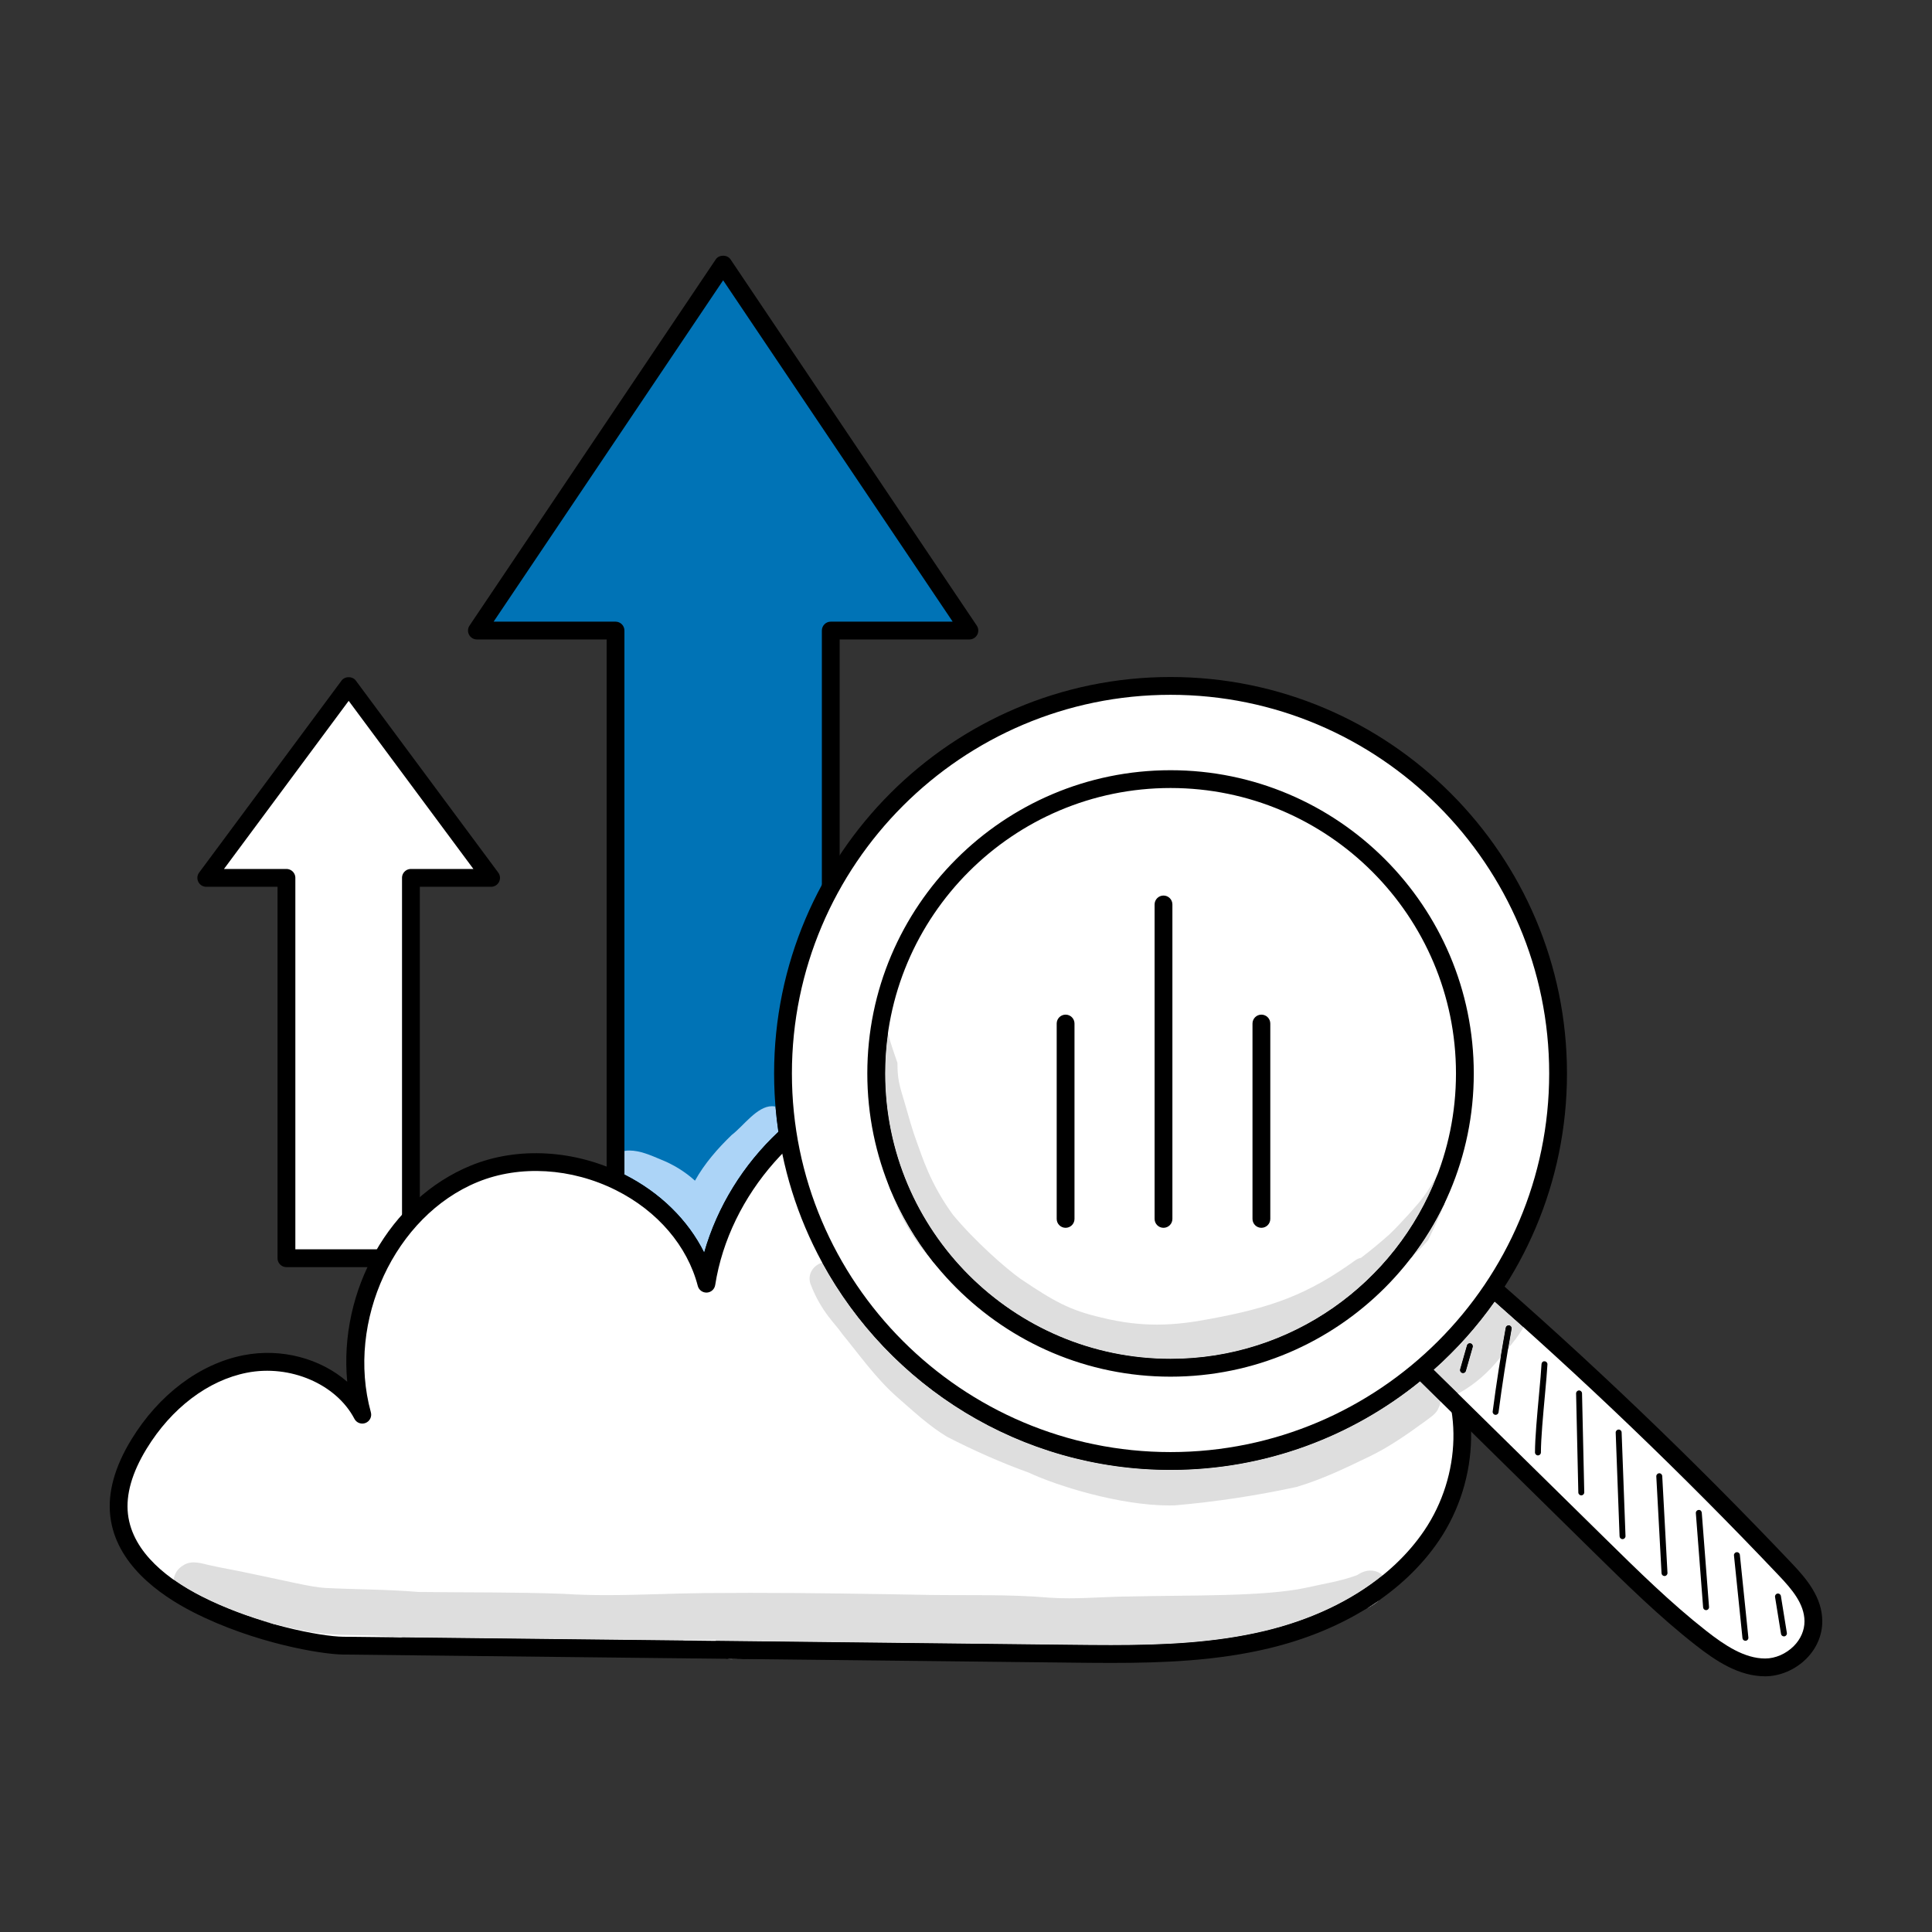 <svg viewBox="0 0 16666.66 16666.66" xml:space="preserve" xmlns="http://www.w3.org/2000/svg" shape-rendering="geometricPrecision" text-rendering="geometricPrecision" image-rendering="optimizeQuality" fill-rule="evenodd" clip-rule="evenodd"><rect x="0" y="0" width="16666.66" height="16666.66" fill="#333333" stroke="none"/><path d="M0 0h16666.66v16666.66H0z" fill="none"></path><path d="m8362.45 5439.56-2124.13-3159.1-2124.15 3159.1h1195.79v6258.76h1856.73V5439.56z" fill="#0073b6" fill-rule="nonzero" class="fill-acd4f7"></path><path d="M5386.73 11621.55h1703.19V5439.56c0-42.35 34.32-76.77 76.77-76.77h1051.67L6238.32 2418.04 4258.29 5362.79h1051.67c42.43 0 76.77 34.42 76.77 76.77v6181.99zm1779.96 153.57H5309.95c-42.38 0-76.7-34.42-76.7-76.8V5516.36H4114.16c-28.32 0-54.43-15.63-67.77-40.7-13.33-25.06-11.73-55.33 4.05-78.9l2124.15-3159.18c28.49-42.37 98.91-42.37 127.43 0l2124.13 3159.18c15.88 23.56 17.38 53.83 4.07 78.9-13.33 25.07-39.37 40.7-67.79 40.7H7243.45v6181.96c0 42.38-34.42 76.8-76.77 76.8z" fill="#000000" fill-rule="nonzero" class="fill-000000"></path><path d="M4236.4 7573.14 3007.97 5917.18l-1228.4 1655.96h691.5v3281.01h1073.8V7573.14z" fill="#ffffff" fill-rule="nonzero" class="fill-ffffff"></path><path d="M2547.86 10777.38h920.24V7573.14c0-42.35 34.35-76.77 76.77-76.77h539.03L3007.96 6045.93 1932.13 7496.37h538.93c42.45 0 76.8 34.42 76.8 76.77v3204.24zm997.01 153.55H2471.06c-42.35 0-76.77-34.42-76.77-76.77V7649.95h-614.73a76.766 76.766 0 0 1-68.57-42.2c-13.06-25.94-10.33-57.01 6.96-80.3l1228.42-1656.07c28.94-39.1 94.33-39.1 123.28 0l1228.43 1656.07c17.28 23.29 19.94 54.36 6.88 80.3a76.755 76.755 0 0 1-68.57 42.2h-614.73v3204.21c0 42.35-34.42 76.77-76.8 76.77z" fill="#000000" fill-rule="nonzero" class="fill-000000"></path><path d="M2959.61 14196.37c2087.43 23.21 4174.78 46.43 6262.11 69.64 572.83 6.35 1152.53 11.98 1709.55-121.7 557.04-133.78 1097.92-423.59 1419.04-897.92 321.05-474.34 374.35-1151.03 33.02-1610.99-274.82-370.38-761.52-547.48-1221.72-517.57-460.21 29.99-637.24 142.69-997.83 430.29 82.17-262.26 138.28-404.17 116.15-718.52-22.17-314.24-178.61-607.24-384.94-845.42-540.43-624.01-1454.79-895.72-2248.3-668.31-793.63 227.51-1425.05 942.4-1552.83 1758-209.95-808.97-1227.37-1264.35-2001.3-948.58-773.85 315.67-1189.23 1272.88-967.29 2078.7-182.14-348.94-624.46-513.44-1010.62-437.37-386.19 76.07-710.24 355.54-915.59 691.35-112.59 184.16-196.27 397.64-171.46 612.07 40.93 353.89 358.37 608.75 675.96 770.15 503.63 256.11 1071.78 354.14 1256.04 356.17z" fill="#ffffff" fill-rule="nonzero" class="fill-ffffff"></path><path d="m2960.52 14119.6 6262.11 69.64c560.37 6.35 1139.55 12.71 1690.74-119.67 605.92-145.44 1093.67-453.08 1373.34-866.26 321.93-475.46 336.66-1115.63 35.02-1522.11-245.33-330.68-687.62-517.14-1155.08-486.77-436.22 28.42-599.47 130.15-954.93 413.8-26.39 20.99-63.46 22.31-91.26 3.25-27.89-19.06-39.98-54.08-29.92-86.3l20.04-63.37c69.81-220.36 111.99-353.26 92.76-626.83-23.91-339.59-212.43-622.76-366.32-800.49-517.49-597.37-1409.41-862.8-2169.15-644.74-759.81 217.71-1375.79 915.13-1498.19 1696.04-5.56 35.92-35.65 63.01-72.02 64.79-36.62 1.57-68.99-22.16-78.1-57.39-89.48-344.78-346.71-645.8-705.63-825.73-383.96-192.47-829.7-219.11-1192.23-71.12-716.21 292.18-1138.57 1202.21-922.29 1987.27 10.33 37.77-9.43 77.47-45.98 91.78-36.45 14.56-78-1.07-96.11-35.92-156.72-299.96-555.59-470.99-927.84-397.47-335.08 65.99-650.37 305.16-864.91 656.03-126.03 206.15-180.04 395.61-160.7 563.19 39.45 340.83 366.85 574.5 634.49 710.59 475.04 241.44 1030.41 345.66 1222.17 347.79zm6624.98 225.84c-122.15 0-243.83-1.33-364.55-2.75l-6262.13-69.54c-183.54-2.03-763.17-96.61-1290.02-364.45-301.26-153.12-670.24-421.31-717.44-829.81-23.49-202.52 37.85-424.91 182.21-660.98 236.87-387.51 589.06-652.32 966.24-726.65 328.28-64.76 665.48 28.52 895.65 228.57-74.67-782.58 362.17-1577.62 1068.16-1865.67 403.02-164.48 896.07-136.06 1319.03 76 310.22 155.57 552.36 394.12 691.97 674.91 210.73-738.63 807.37-1349.85 1550.88-1562.96 828.2-237.39 1763.45 40.68 2327.55 691.87 169.18 195.37 376.56 508.49 403.4 890.24 15.78 223.54-6.35 364.72-48.28 515.72 262.61-191.59 458.88-273.39 848.5-298.71 518.39-33.82 1012.22 176.41 1288.34 548.46 339.23 457.13 326.17 1171.94-31.15 1699.74-301.18 444.94-821.4 775-1464.65 929.44-448.93 107.84-909.86 126.56-1363.71 126.56z" fill="#000000" fill-rule="nonzero" class="fill-000000"></path><path d="M6304.94 14313.85c-11.56 0-22.42-1.33-32.65-3.88l142.79 1.57c-35.65.8-71.22 1.5-106.87 2.3h-3.28zM9584.8 14191.87c-121.28 0-242.17-1.33-362.17-2.63l-3048.64-33.89c.35-3.18.8-6.35 1.4-9.53-87.88 1.4-175.68 3.8-263.59 6.6l-2457.98-27.34c-77.22-5.93-154.44-12.35-231.84-16.51-185.21-3.63-371.18-1.68-554.64-31.67-104.49-20.56-209.15-44.13-314.34-69.02-196.69-55.78-412.9-133.53-614.65-236.07-78.1-39.7-161.4-87.8-241-144.37 8.03-50.76 36.09-98.06 86.13-125.4 27.79-17.74 57.46-24.09 87.8-24.09 40.6 0 82.35 11.28 121.98 21.33 118.87 27.54 239.5 46.33 358.54 72.9 352.19 72.47 525.87 118.52 654.45 126.55 269.24 13.41 538.93 12.18 807.92 34.77 415.56 4.85 831.21.35 1246.76 15.89 124.43 8.3 248.78 11.2 373.2 11.2 283.37 0 566.82-15.26 850.44-17.83 130.88-1.23 261.76-1.75 392.72-1.75 514.76 0 1029.61 8.48 1544.35 18.01 343.04 4.68 686.39-6.35 1028.63 23.36 56.48 3.91 113.04 5.48 169.53 5.48 178.68 0 357.5-15.19 536.28-15.78 507.78-12.28 1144.75 3 1509.67-74.92 146.49-33.72 297.38-55.26 438.59-108.12l7.93-3.7c35.75-24.96 74.5-36.62 110.67-36.62 40.78 0 78.2 14.73 104.31 41.75-270.31 218.76-616.78 383.79-1013.89 479.09-433.22 104.04-883.54 122.3-1328.56 122.3zM11787.82 13876.93c38.75-24.09 76.52-48.98 113.22-74.75-30.44 27.44-68.92 52.23-113.22 74.75z" fill="#dedede" fill-rule="nonzero" class="fill-dedede"></path><path d="m6415.08 14311.54-142.79-1.57c-69.54-17.31-106.17-89.33-98.31-154.62l3048.64 33.89c120 1.3 240.9 2.63 362.17 2.63 445.02 0 895.35-18.26 1328.56-122.3 397.12-95.31 743.58-260.33 1013.89-479.09 29.47 30.52 44.48 76.77 33.17 135.11-12.96 27.52-33.17 53.03-59.39 76.59-36.7 25.77-74.47 50.66-113.22 74.75-162.72 82.32-404.87 133.16-622.86 164.4-23.21 44.02-68.92 77.12-120.2 87.9-78 30.17-158.22 53.91-240.12 70.59-289.28 57.89-586.51 53.56-880.02 70.69-194.24 14.81-388.39 19.94-582.61 19.94-309.84 0-619.78-13.06-929.69-20.66-665.76 11.93-1331.52 27.54-1997.25 41.75zm-1183.33-140.76c-468.06-16.24-936.32-30.8-1404.73-30.8-20.31 0-40.7 0-60.99.1h-4.06c-102.99 0-205.63-7.08-308.16-15.01l2457.98 27.34c-226.61 7.15-453.25 16.86-680.04 18.36zm-2878.76-162.9c-239.24-56.56-480.59-120.02-725.67-170.23-97.58-23.49-144.01-122.15-129.98-210.2 79.6 56.56 162.9 104.67 241 144.37 201.75 102.54 417.96 180.28 614.65 236.07z" fill="#000000" fill-rule="nonzero" class="fill-000000"></path><path d="M12189.79 11748.98c536.1 527.47 1072.13 1054.85 1608.16 1582.12 283.17 278.62 567 557.74 875.51 799.36 166.35 130.36 351.49 253.53 553.94 253.63 202.52.07 417.58-170.58 416-399.42-1.25-178.43-124.43-321.85-239.87-443.62-853.52-900.22-1745.64-1753.78-2672.06-2556.64-169.81 248.78-339.58 497.63-541.68 764.57z" fill="#ffffff" fill-rule="nonzero" class="fill-ffffff"></path><path d="m12291.55 11741.5 1560.31 1534.89c277.09 272.69 563.74 554.64 868.91 793.71 157.25 123.1 327.48 237.12 506.71 237.22h.17c87.73 0 179.94-40.15 246.85-107.49 59.91-60.29 92.66-136.54 92.13-214.63-.98-149.22-108.64-275.14-218.78-391.29-828.56-873.91-1703.54-1713-2601.57-2494.95-141.89 207.65-288.48 420.16-454.73 642.54zm2936.1 2719.37h-.25c-225.74-.1-422.36-129.81-601.24-269.94-312.04-244.37-601.77-529.43-882.04-805.02l-1608.16-1582.12c-27.54-27.09-30.62-70.32-7.41-101.04 200.32-264.74 372.06-516.27 537.96-759.39 12.35-18.09 32.64-31.15 54.36-33.97 21.64-3 44.3 2.65 60.89 17.04 924.67 801.29 1825.52 1663.22 2677.46 2561.77 125.58 132.38 259.63 290.85 260.96 496.03.8 119.32-47.76 234.31-136.71 323.87-95.13 95.69-228.11 152.77-355.82 152.77z" fill="#000000" fill-rule="nonzero" class="fill-000000"></path><path d="M10097.86 11799.28c-1402.26 0-2539.08-1136.72-2539.08-2539.08 0-1402.26 1136.82-2539.08 2539.08-2539.08 1402.28 0 2539.08 1136.82 2539.08 2539.08 0 1402.36-1136.8 2539.08-2539.08 2539.08zm0 0c-1402.26 0-2539.08-1136.72-2539.08-2539.08 0-1402.26 1136.82-2539.08 2539.08-2539.08 1402.28 0 2539.08 1136.82 2539.08 2539.08 0 1402.36-1136.8 2539.08-2539.08 2539.08zm0-5882.2c-1846.33 0-3343.12 1496.79-3343.12 3343.12s1496.79 3343.12 3343.12 3343.12 3343.12-1496.79 3343.12-3343.12-1496.79-3343.12-3343.12-3343.12z" fill="#ffffff" fill-rule="nonzero" class="fill-ffffff"></path><path d="M7635.55 9260.2c0 1357.7 1104.6 2462.31 2462.31 2462.31 1357.81 0 2462.31-1104.6 2462.31-2462.31 0-1357.7-1104.5-2462.31-2462.31-2462.31-1357.7 0-2462.31 1104.6-2462.31 2462.31zm2462.31 2615.85c-1442.41 0-2615.85-1173.42-2615.85-2615.85 0-1442.43 1173.44-2615.85 2615.85-2615.85 1442.43 0 2615.88 1173.42 2615.88 2615.85 0 1442.43-1173.44 2615.85-2615.88 2615.85zm0-5882.2c-1801.05 0-3266.35 1465.37-3266.35 3266.35 0 1801.05 1465.3 3266.35 3266.35 3266.35 1801.08 0 3266.35-1465.3 3266.35-3266.35 0-1800.98-1465.27-3266.35-3266.35-3266.35zm0 6686.24c-1885.68 0-3419.89-1534.19-3419.89-3419.89 0-1885.7 1534.21-3419.89 3419.89-3419.89 1885.7 0 3419.89 1534.19 3419.89 3419.89 0 1885.7-1534.19 3419.89-3419.89 3419.89z" fill="#000000" fill-rule="nonzero" class="fill-000000"></path><path d="m12620.88 11844.91-7.06-1.05c-13.58-3.8-21.44-18.01-17.56-31.59l58.86-205.88c3.87-13.61 18.19-21.64 31.59-17.58 13.58 3.9 21.44 18.11 17.66 31.69l-58.86 205.8c-3.28 11.28-13.51 18.61-24.64 18.61zM12902.13 12205.41l-3.35-.28c-13.94-1.85-23.81-14.63-21.96-28.67 31.32-240.3 69.27-483.35 112.69-722.31 2.48-13.93 15.89-22.87 29.74-20.56 13.93 2.48 23.11 15.81 20.64 29.74-43.23 238.09-81.1 480.24-112.42 719.76-1.67 12.88-12.63 22.31-25.34 22.31zM13267.3 12555.22c-14.11 0-25.59-11.46-25.59-25.59 0-120.45 18.54-322.37 34.87-500.53 9.96-108.64 18.54-202.45 21.52-261.49.72-14.03 12.28-26.22 26.84-24.19 14.11.7 24.97 12.63 24.27 26.84-3 59.98-11.66 154.24-21.61 263.41-16.24 177.11-34.7 377.88-34.7 495.96 0 14.13-11.38 25.59-25.59 25.59zM13641.21 12899.93c-13.83 0-25.31-11.13-25.59-25.06l-19.24-853.8c-.35-14.13 10.86-25.87 24.99-26.22h.52c13.94 0 25.32 11.11 25.67 24.96l19.26 853.9c.25 14.11-10.96 25.87-25.07 26.22h-.55zM13997.02 13277.54c-13.66 0-25.04-10.85-25.59-24.61l-33.44-894.15c-.52-14.11 10.51-26.02 24.64-26.56 14.73-.78 26.02 10.5 26.54 24.64l33.47 894.22c.52 14.03-10.51 25.94-24.64 26.46h-.98zM14359.12 13595.86c-13.51 0-24.79-10.5-25.59-24.19l-45.18-835.26c-.72-14.13 10.06-26.14 24.17-26.92 13.41-1.6 26.22 9.96 27.02 24.17l45.18 835.18c.7 14.21-10.06 26.22-24.19 27.02h-1.4zM14717.66 13890.16c-13.23 0-24.44-10.23-25.49-23.67l-62.74-813.2c-1.07-14.11 9.43-26.39 23.54-27.44 14.39-2.3 26.39 9.43 27.54 23.56l62.66 813.2c1.15 14.04-9.46 26.39-23.49 27.37l-2.03.18zM15057.07 14154.47c-12.96 0-24.09-9.81-25.42-22.96l-73.32-713.21c-1.5-14.04 8.73-26.57 22.84-27.97 14.04-1.88 26.57 8.73 28.07 22.84l73.35 713.14c1.4 14.03-8.83 26.57-22.87 28.07l-2.65.1zM15389.43 14116.52c-12.36 0-23.22-8.93-25.24-21.46l-51.53-318.65c-2.23-13.96 7.23-27.09 21.26-29.32 13.86-2.38 27.09 7.26 29.3 21.09l51.46 318.67c2.28 13.96-7.15 27.09-21.19 29.39l-4.05.28z" fill="#000000" fill-rule="nonzero" class="fill-000000"></path><path d="M10097.86 11722.51c-1357.7 0-2462.31-1104.6-2462.31-2462.31 0-116.92 8.2-232.02 24.02-344.68 24.86 85.57 52.5 170.3 82.43 254.15-.18 133.86 14.81 188.92 63.16 346.46 32.92 114.62 64.17 229.52 105.74 341.43 41.2 108.89 109.69 348.04 309.74 621.61l.1.17c185.84 224.96 459.41 465.86 582.18 552.02 289.1 194.74 422.71 270.56 699.53 334.98 179.41 44.48 336.85 60.63 478.84 60.63 170.76 0 319.09-23.39 456.15-48.98 528.6-97.36 842.69-207.75 1260.62-510.16 13.96-8.65 28.42-14.13 42.9-16.96 81.9-62.46 162.37-128.4 246.3-203.32 96.89-92.13 268.54-285.13 281.6-309.39 49.33-58.16 83.13-130.78 127.08-193.54-356.09 922.11-1251.89 1577.89-2298.08 1577.89zm-2047.53-836.06c-4.33-4.68-8.66-9.35-13.06-14.21-185.34-208.28-289.3-417.6-359.97-620.2 94.33 229.52 220.61 442.92 373.03 634.41zm4127.9-42c106.96-140.24 200.15-291.5 277.44-451.75-6.25 17.39-12.53 34.77-18.79 52.23-36.9 85.43-76.17 170.06-116.85 254.08-38.92 44.48-86.93 93.7-141.81 145.44z" fill="#dedede" fill-rule="nonzero" class="fill-dedede"></path><path d="M10013.86 11805.04c-95.48 0-190.97-7.68-285.22-24.89l-2.56-.53c-153.22-18.01-307.46-36.02-455.8-79.07-271.54-88.26-516.52-240.12-746.86-406.22-96.88-79.85-250.28-165.8-473.09-407.88-152.42-191.49-278.7-404.9-373.03-634.41-38.05-108.91-66.46-215.96-92.65-319.82-43.78-343.98-50.13-690.45-5.41-1035.96 3.63-.25 7.26-.43 10.86-.43 23.49 0 46.78 5.48 68.14 15.19.43 1.5.87 3 1.33 4.5-15.81 112.67-24.02 227.76-24.02 344.68 0 1357.7 1104.6 2462.31 2462.31 2462.31 1046.19 0 1941.99-655.78 2298.08-1577.89 19.59-27.87 41.2-53.83 66.99-75.7 19.48-11.66 41.12-17.04 62.64-17.04 16.78 0 33.44 3.25 49.08 9.35-39.2 110.57-79.07 220.96-118.97 331.45-77.3 160.25-170.48 311.52-277.44 451.75-165.83 156.27-393.31 335.16-615.53 473.44-45.73 34.42-79.6 57.98-177.31 118.25-240.65 127.25-503.89 207.83-767.5 272.62-126.98 34.15-253.53 72.62-385.18 83.57-72.72 8.2-145.79 12.71-218.86 12.71z" fill="#000000" fill-rule="nonzero" class="fill-000000"></path><path d="M10086.58 12987.03c-427.31 0-969.34-169.35-1210.34-282.57-241.28-87.2-477.42-192.22-705.53-309.31-158.15-95.13-293.01-222.74-431.64-343.28-182.48-160.35-323.52-361.75-476.89-548.84-48.88-76.42-180.74-185.84-272.24-432.41-25.17-86.56 32.2-157.42 103.06-178.68 580.23 1064.45 1709.55 1788.17 3004.87 1788.17 814.9 0 1564.11-286.45 2152.22-764.07l176.48 173.68c-1.57 17.21-6.25 34.32-14.38 50.48-18.19 56.39-74.47 86.06-118.35 121.07-155.39 112.69-312.67 223.81-486.5 306.59-202.45 97.94-407.45 196.52-623.76 259.78-344.79 74.95-696.35 127.88-1047.84 158.6-16.26.53-32.57.8-49.16.8zM12577.73 12022.99l-210.11-206.75c196.97-175.11 373.56-372.5 525.95-588.36 83.13 73.15 166.07 146.84 248.78 220.96-2.83 5.93-6 11.76-9.53 17.48-35.57 58.59-77.75 113.04-122.5 165.1 9.53-56.21 19.41-112.24 29.57-168.1 2.48-13.94-6.7-27.27-20.64-29.74-1.43-.25-2.93-.35-4.33-.35-12.19 0-23.22 8.48-25.42 20.91-15.19 83.4-29.67 167.33-43.43 251.33-98.56 127-220.01 235.8-361.3 313.47-2.28 1.4-4.68 2.72-7.05 4.05zm101.83-435.24c-10.93 0-21.26 7.41-24.44 18.63l-58.86 205.88c-3.88 13.58 3.98 27.79 17.56 31.59l7.06 1.05c11.13 0 21.36-7.33 24.64-18.61l58.86-205.8c3.78-13.58-4.07-27.79-17.66-31.69-2.38-.7-4.76-1.05-7.16-1.05z" fill="#dedede" fill-rule="nonzero" class="fill-dedede"></path><path d="m12426.56 12089.71-176.48-173.68c39.87-32.3 79.15-65.64 117.55-99.79l210.11 206.75c-34.77 18.89-70.07 27.27-104.14 27.27-16.76 0-33.27-2.03-49.33-5.83 2.83 14.94 3.72 30.2 2.3 45.28zm715.79-640.87c-82.7-74.12-165.65-147.81-248.78-220.96 17.74-25.24 35.22-50.66 52.33-76.35 1.68-.07 3.35-.07 5.03-.07 18.09 0 37.15 2.65 57.19 8.45 122.4 32.32 188.14 176.68 134.23 288.93z" fill="#000000" fill-rule="nonzero" class="fill-000000"></path><path d="M10097.86 12680.1c-1295.32 0-2424.63-723.72-3004.87-1788.17 14.13-4.25 28.87-6.53 43.5-6.53 40.6 0 81.12 17.28 109.79 57.54 54.11 97.68 64.34 139.61 110.22 198.54 215.78 277.55 446.97 564.27 796.89 826.71 166.8 138.66 540.35 296.88 834.74 398.27 126.38 46.95 249.22 103.96 379.73 139.09 168.55 44.75 340.11 80.05 512.74 105.71 83.83 8.2 146.74 11.93 200.75 11.93 131.33 0 210.31-21.54 410.38-50.93 250.53-46.85 506.81-77.3 748.78-160.07 304.36-115.7 421.83-146.76 726.02-333.93 113.12-74.22 45.88-27.47 145.61-107.24 36.1-43.4 90.46-68.99 145.17-68.99h3.6c-26.82-66.47-22.59-145.09 33.37-214.01 22.86-39.62 66.02-57.54 102.29-82.7l2.28-1.85c183.21-165.72 214.53-154.8 325.65-284.43l8.56-10.15c51.88-80.3 119.15-154.77 212.85-157.35-17.11 25.69-34.59 51.11-52.33 76.35-152.39 215.85-328.98 413.25-525.95 588.36-38.4 34.15-77.67 67.49-117.55 99.79-588.11 477.62-1337.32 764.07-2152.22 764.07zM12620.88 11844.91l-7.06-1.05c-13.58-3.8-21.44-18.01-17.56-31.59l58.86-205.88c3.18-11.23 13.51-18.63 24.44-18.63 2.4 0 4.78.35 7.16 1.05 13.58 3.9 21.44 18.11 17.66 31.69l-58.86 205.8c-3.28 11.28-13.51 18.61-24.64 18.61zM12946.08 11705.47c13.76-84 28.24-167.93 43.43-251.33 2.2-12.43 13.23-20.91 25.42-20.91 1.4 0 2.9.1 4.33.35 13.93 2.48 23.11 15.81 20.64 29.74-10.16 55.86-20.04 111.89-29.57 168.1-17.74 20.74-35.9 41.05-54.26 61.09-3.28 4.4-6.63 8.73-9.98 12.96zM9192.53 10591.87c-42.37 0-76.8-34.42-76.8-76.77V8829.74c0-42.45 34.42-76.8 76.8-76.8 42.45 0 76.77 34.35 76.77 76.8v1685.36c0 42.35-34.32 76.77-76.77 76.77zM10881.59 10591.87c-42.35 0-76.77-34.42-76.77-76.77V8829.74c0-42.45 34.42-76.8 76.77-76.8 42.45 0 76.78 34.35 76.78 76.8v1685.36c0 42.35-34.32 76.77-76.78 76.77zM10037.05 10591.87c-42.35 0-76.77-34.42-76.77-76.77V7802.34c0-42.35 34.42-76.78 76.77-76.78 42.45 0 76.8 34.42 76.8 76.78v2712.76c0 42.35-34.35 76.77-76.8 76.77z" fill="#000000" fill-rule="nonzero" class="fill-000000"></path><path d="M6074.62 10805.07c-139.01-279.57-379.66-517.22-687.89-672.79v-203.15c6.7-1.5 13.68-2.57 20.99-3.28 7.08-.45 14.13-.7 21.19-.7 93.01 0 184.61 40.95 269.34 76.6 108.02 42.63 210.38 104.84 297.03 183.56 81.82-147.29 195.74-277.55 316.92-394.39 99.54-75.2 218.06-248.07 347.17-248.07 10.06 0 20.29 1.07 30.52 3.37 6 72.97 14.48 145.59 25.07 217.33-300.74 281.8-526.65 643.07-640.32 1041.51z" fill="#acd4f7" fill-rule="nonzero" class="fill-96b9d7"></path><path d="M5386.73 10132.29c-1.33-.72-2.65-1.43-4.08-2.13-35.82-17.91-72.17-34.59-108.97-49.95.35-67.34 39-134.41 113.05-151.07v203.15z" fill="#000000" fill-rule="nonzero" class="fill-000000"></path><path d="M6076.55 10931.1c-57.71 0-115.07-30.37-135.81-90.18-22.76-50.48-8.65-106.61 2.38-161.07-34.15-26.92-58.94-65.64-64.41-111.02-46.23-117.72-254.06-294.03-491.9-336.58-76.6-19.31-113.39-85.85-113.12-152.04 36.8 15.36 73.15 32.04 108.97 49.95 1.43.7 2.75 1.4 4.08 2.13 308.24 155.57 548.89 393.22 687.89 672.79 113.67-398.44 339.58-759.71 640.32-1041.51 4.95 33.27 10.33 66.29 16.24 99.29-29.72 25.34-61.49 49.15-85.85 78.27-85.08 80.67-166.63 165.13-238.62 257.61-42.45 56.48-57.63 62.84-127.78 195.47-4.85 9.6-9.18 19.41-13.61 29.22-21.96 49.76-28.59 106.06-45.45 157.52l5.48 8.28c20.14 34.34 25.69 76.97 15.09 115.34-27.44 121.07 4.78 55.61-34.67 154.17-26.46 48.46-78.02 72.37-129.2 72.37z" fill="#000000" fill-rule="nonzero" class="fill-000000"></path><path d="M6731.18 9862.85c-5.91-33-11.28-66.02-16.24-99.29-10.58-71.74-19.06-144.36-25.07-217.33 26.84 5.91 54.01 19.94 81.65 44.56 45.8 45.45 64.42 122.4 34.22 181.01-15.43 36.97-43.85 64.77-74.57 91.06z" fill="#000000" fill-rule="nonzero" class="fill-000000"></path></svg>
